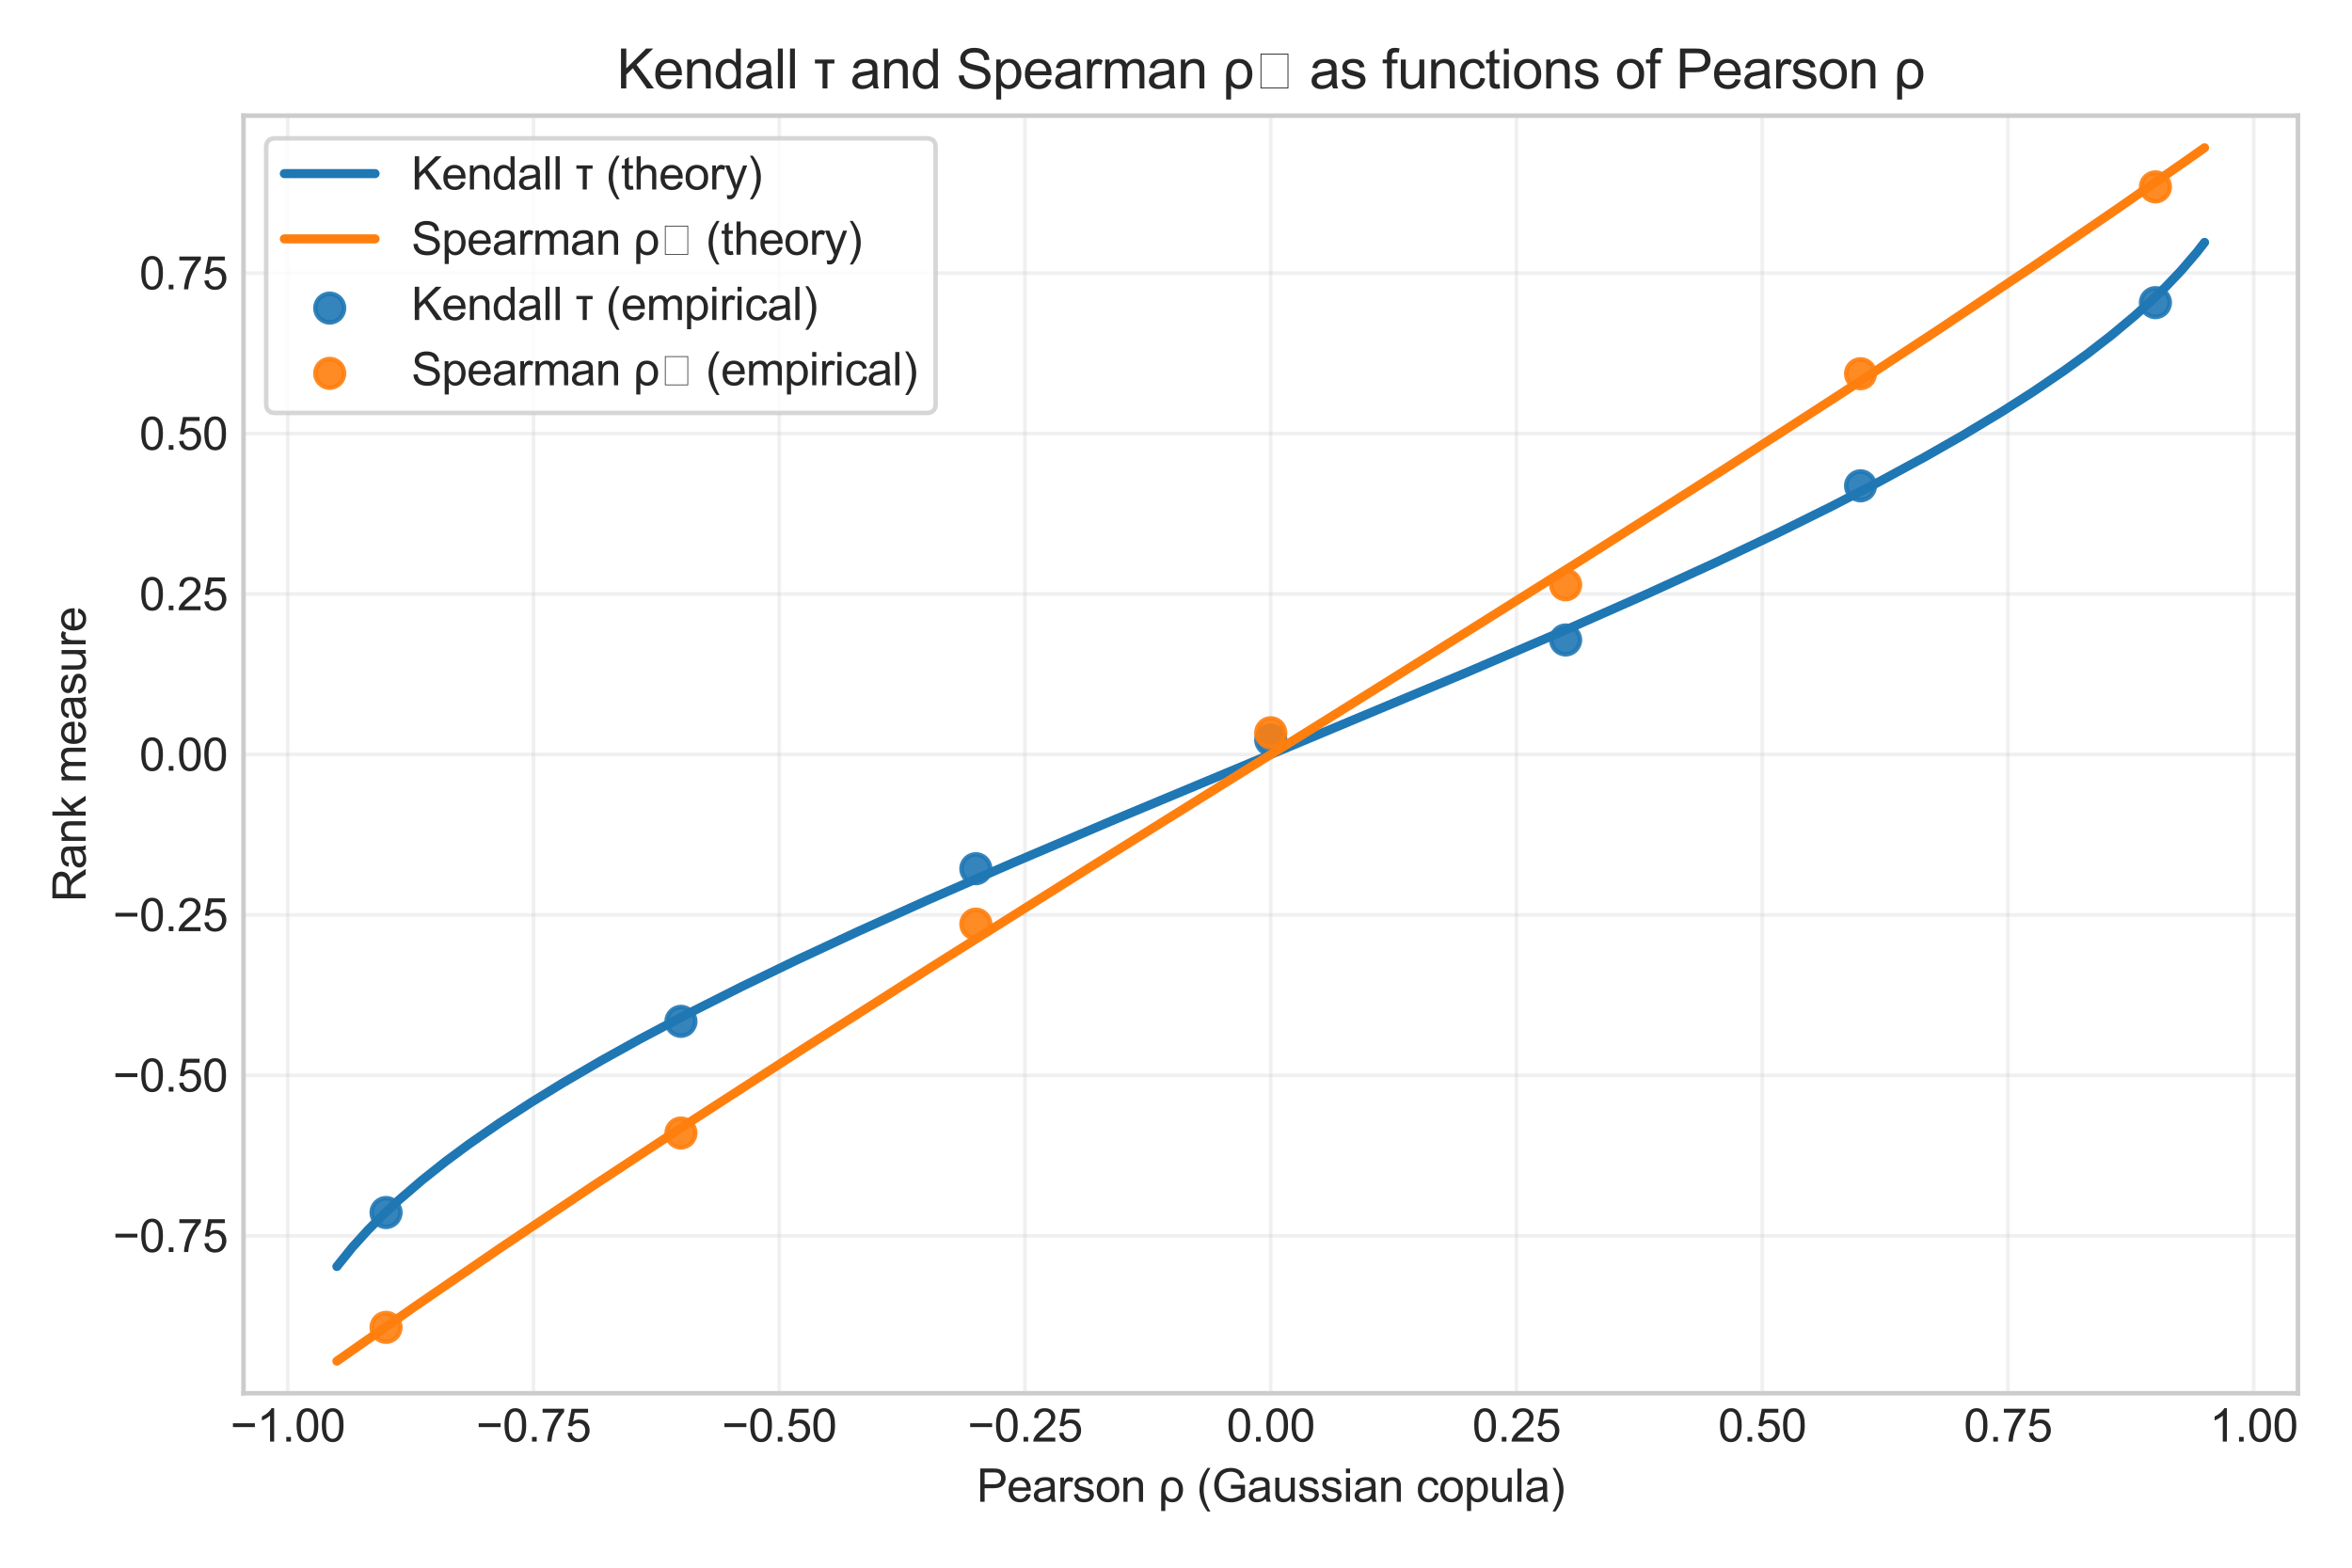 <?xml version="1.0" encoding="utf-8" standalone="no"?>
<!DOCTYPE svg PUBLIC "-//W3C//DTD SVG 1.1//EN"
  "http://www.w3.org/Graphics/SVG/1.1/DTD/svg11.dtd">
<svg xmlns:xlink="http://www.w3.org/1999/xlink" width="518.4pt" height="345.6pt" viewBox="0 0 518.4 345.6" xmlns="http://www.w3.org/2000/svg" version="1.1">
 <defs>
  <style type="text/css">*{stroke-linejoin: round; stroke-linecap: butt}</style>
 </defs>
 <g id="figure_1">
  <g id="patch_1">
   <path d="M 0 345.6 
L 518.4 345.6 
L 518.4 0 
L 0 0 
z
" style="fill: #ffffff"/>
  </g>
  <g id="axes_1">
   <g id="patch_2">
    <path d="M 53.67 307.14 
L 506.485 307.14 
L 506.485 25.496 
L 53.67 25.496 
z
" style="fill: #ffffff"/>
   </g>
   <g id="matplotlib.axis_1">
    <g id="xtick_1">
     <g id="line2d_1">
      <path d="M 63.42 307.14 
L 63.42 25.496 
" clip-path="url(#pc2876af541)" style="fill: none; stroke: #cccccc; stroke-opacity: 0.3; stroke-width: 0.8; stroke-linecap: round"/>
     </g>
     <g id="line2d_2"/>
     <g id="text_1">
      <!-- −1.00 -->
      <g style="fill: #262626" transform="translate(50.769 317.798) scale(0.1 -0.1)">
       <defs>
        <path id="ArialMT-2212" d="M 3381 1997 
L 356 1997 
L 356 2522 
L 3381 2522 
L 3381 1997 
z
" transform="scale(0.016)"/>
        <path id="ArialMT-31" d="M 2384 0 
L 1822 0 
L 1822 3584 
Q 1619 3391 1289 3197 
Q 959 3003 697 2906 
L 697 3450 
Q 1169 3672 1522 3987 
Q 1875 4303 2022 4600 
L 2384 4600 
L 2384 0 
z
" transform="scale(0.016)"/>
        <path id="ArialMT-2e" d="M 581 0 
L 581 641 
L 1222 641 
L 1222 0 
L 581 0 
z
" transform="scale(0.016)"/>
        <path id="ArialMT-30" d="M 266 2259 
Q 266 3072 433 3567 
Q 600 4063 929 4331 
Q 1259 4600 1759 4600 
Q 2128 4600 2406 4451 
Q 2684 4303 2865 4023 
Q 3047 3744 3150 3342 
Q 3253 2941 3253 2259 
Q 3253 1453 3087 958 
Q 2922 463 2592 192 
Q 2263 -78 1759 -78 
Q 1097 -78 719 397 
Q 266 969 266 2259 
z
M 844 2259 
Q 844 1131 1108 757 
Q 1372 384 1759 384 
Q 2147 384 2411 759 
Q 2675 1134 2675 2259 
Q 2675 3391 2411 3762 
Q 2147 4134 1753 4134 
Q 1366 4134 1134 3806 
Q 844 3388 844 2259 
z
" transform="scale(0.016)"/>
       </defs>
       <use xlink:href="#ArialMT-2212"/>
       <use xlink:href="#ArialMT-31" transform="translate(58.398 0)"/>
       <use xlink:href="#ArialMT-2e" transform="translate(114.014 0)"/>
       <use xlink:href="#ArialMT-30" transform="translate(141.797 0)"/>
       <use xlink:href="#ArialMT-30" transform="translate(197.412 0)"/>
      </g>
     </g>
    </g>
    <g id="xtick_2">
     <g id="line2d_3">
      <path d="M 117.584 307.14 
L 117.584 25.496 
" clip-path="url(#pc2876af541)" style="fill: none; stroke: #cccccc; stroke-opacity: 0.3; stroke-width: 0.8; stroke-linecap: round"/>
     </g>
     <g id="line2d_4"/>
     <g id="text_2">
      <!-- −0.75 -->
      <g style="fill: #262626" transform="translate(104.933 317.798) scale(0.1 -0.1)">
       <defs>
        <path id="ArialMT-37" d="M 303 3981 
L 303 4522 
L 3269 4522 
L 3269 4084 
Q 2831 3619 2401 2847 
Q 1972 2075 1738 1259 
Q 1569 684 1522 0 
L 944 0 
Q 953 541 1156 1306 
Q 1359 2072 1739 2783 
Q 2119 3494 2547 3981 
L 303 3981 
z
" transform="scale(0.016)"/>
        <path id="ArialMT-35" d="M 266 1200 
L 856 1250 
Q 922 819 1161 601 
Q 1400 384 1738 384 
Q 2144 384 2425 690 
Q 2706 997 2706 1503 
Q 2706 1984 2436 2262 
Q 2166 2541 1728 2541 
Q 1456 2541 1237 2417 
Q 1019 2294 894 2097 
L 366 2166 
L 809 4519 
L 3088 4519 
L 3088 3981 
L 1259 3981 
L 1013 2750 
Q 1425 3038 1878 3038 
Q 2478 3038 2890 2622 
Q 3303 2206 3303 1553 
Q 3303 931 2941 478 
Q 2500 -78 1738 -78 
Q 1113 -78 717 272 
Q 322 622 266 1200 
z
" transform="scale(0.016)"/>
       </defs>
       <use xlink:href="#ArialMT-2212"/>
       <use xlink:href="#ArialMT-30" transform="translate(58.398 0)"/>
       <use xlink:href="#ArialMT-2e" transform="translate(114.014 0)"/>
       <use xlink:href="#ArialMT-37" transform="translate(141.797 0)"/>
       <use xlink:href="#ArialMT-35" transform="translate(197.412 0)"/>
      </g>
     </g>
    </g>
    <g id="xtick_3">
     <g id="line2d_5">
      <path d="M 171.749 307.14 
L 171.749 25.496 
" clip-path="url(#pc2876af541)" style="fill: none; stroke: #cccccc; stroke-opacity: 0.3; stroke-width: 0.8; stroke-linecap: round"/>
     </g>
     <g id="line2d_6"/>
     <g id="text_3">
      <!-- −0.50 -->
      <g style="fill: #262626" transform="translate(159.098 317.798) scale(0.1 -0.1)">
       <use xlink:href="#ArialMT-2212"/>
       <use xlink:href="#ArialMT-30" transform="translate(58.398 0)"/>
       <use xlink:href="#ArialMT-2e" transform="translate(114.014 0)"/>
       <use xlink:href="#ArialMT-35" transform="translate(141.797 0)"/>
       <use xlink:href="#ArialMT-30" transform="translate(197.412 0)"/>
      </g>
     </g>
    </g>
    <g id="xtick_4">
     <g id="line2d_7">
      <path d="M 225.913 307.14 
L 225.913 25.496 
" clip-path="url(#pc2876af541)" style="fill: none; stroke: #cccccc; stroke-opacity: 0.3; stroke-width: 0.8; stroke-linecap: round"/>
     </g>
     <g id="line2d_8"/>
     <g id="text_4">
      <!-- −0.25 -->
      <g style="fill: #262626" transform="translate(213.262 317.798) scale(0.1 -0.1)">
       <defs>
        <path id="ArialMT-32" d="M 3222 541 
L 3222 0 
L 194 0 
Q 188 203 259 391 
Q 375 700 629 1000 
Q 884 1300 1366 1694 
Q 2113 2306 2375 2664 
Q 2638 3022 2638 3341 
Q 2638 3675 2398 3904 
Q 2159 4134 1775 4134 
Q 1369 4134 1125 3890 
Q 881 3647 878 3216 
L 300 3275 
Q 359 3922 746 4261 
Q 1134 4600 1788 4600 
Q 2447 4600 2831 4234 
Q 3216 3869 3216 3328 
Q 3216 3053 3103 2787 
Q 2991 2522 2730 2228 
Q 2469 1934 1863 1422 
Q 1356 997 1212 845 
Q 1069 694 975 541 
L 3222 541 
z
" transform="scale(0.016)"/>
       </defs>
       <use xlink:href="#ArialMT-2212"/>
       <use xlink:href="#ArialMT-30" transform="translate(58.398 0)"/>
       <use xlink:href="#ArialMT-2e" transform="translate(114.014 0)"/>
       <use xlink:href="#ArialMT-32" transform="translate(141.797 0)"/>
       <use xlink:href="#ArialMT-35" transform="translate(197.412 0)"/>
      </g>
     </g>
    </g>
    <g id="xtick_5">
     <g id="line2d_9">
      <path d="M 280.078 307.14 
L 280.078 25.496 
" clip-path="url(#pc2876af541)" style="fill: none; stroke: #cccccc; stroke-opacity: 0.3; stroke-width: 0.8; stroke-linecap: round"/>
     </g>
     <g id="line2d_10"/>
     <g id="text_5">
      <!-- 0.00 -->
      <g style="fill: #262626" transform="translate(270.347 317.798) scale(0.1 -0.1)">
       <use xlink:href="#ArialMT-30"/>
       <use xlink:href="#ArialMT-2e" transform="translate(55.615 0)"/>
       <use xlink:href="#ArialMT-30" transform="translate(83.398 0)"/>
       <use xlink:href="#ArialMT-30" transform="translate(139.014 0)"/>
      </g>
     </g>
    </g>
    <g id="xtick_6">
     <g id="line2d_11">
      <path d="M 334.242 307.14 
L 334.242 25.496 
" clip-path="url(#pc2876af541)" style="fill: none; stroke: #cccccc; stroke-opacity: 0.3; stroke-width: 0.8; stroke-linecap: round"/>
     </g>
     <g id="line2d_12"/>
     <g id="text_6">
      <!-- 0.25 -->
      <g style="fill: #262626" transform="translate(324.512 317.798) scale(0.1 -0.1)">
       <use xlink:href="#ArialMT-30"/>
       <use xlink:href="#ArialMT-2e" transform="translate(55.615 0)"/>
       <use xlink:href="#ArialMT-32" transform="translate(83.398 0)"/>
       <use xlink:href="#ArialMT-35" transform="translate(139.014 0)"/>
      </g>
     </g>
    </g>
    <g id="xtick_7">
     <g id="line2d_13">
      <path d="M 388.407 307.14 
L 388.407 25.496 
" clip-path="url(#pc2876af541)" style="fill: none; stroke: #cccccc; stroke-opacity: 0.3; stroke-width: 0.8; stroke-linecap: round"/>
     </g>
     <g id="line2d_14"/>
     <g id="text_7">
      <!-- 0.50 -->
      <g style="fill: #262626" transform="translate(378.676 317.798) scale(0.1 -0.1)">
       <use xlink:href="#ArialMT-30"/>
       <use xlink:href="#ArialMT-2e" transform="translate(55.615 0)"/>
       <use xlink:href="#ArialMT-35" transform="translate(83.398 0)"/>
       <use xlink:href="#ArialMT-30" transform="translate(139.014 0)"/>
      </g>
     </g>
    </g>
    <g id="xtick_8">
     <g id="line2d_15">
      <path d="M 442.571 307.14 
L 442.571 25.496 
" clip-path="url(#pc2876af541)" style="fill: none; stroke: #cccccc; stroke-opacity: 0.3; stroke-width: 0.8; stroke-linecap: round"/>
     </g>
     <g id="line2d_16"/>
     <g id="text_8">
      <!-- 0.75 -->
      <g style="fill: #262626" transform="translate(432.841 317.798) scale(0.1 -0.1)">
       <use xlink:href="#ArialMT-30"/>
       <use xlink:href="#ArialMT-2e" transform="translate(55.615 0)"/>
       <use xlink:href="#ArialMT-37" transform="translate(83.398 0)"/>
       <use xlink:href="#ArialMT-35" transform="translate(139.014 0)"/>
      </g>
     </g>
    </g>
    <g id="xtick_9">
     <g id="line2d_17">
      <path d="M 496.736 307.14 
L 496.736 25.496 
" clip-path="url(#pc2876af541)" style="fill: none; stroke: #cccccc; stroke-opacity: 0.3; stroke-width: 0.8; stroke-linecap: round"/>
     </g>
     <g id="line2d_18"/>
     <g id="text_9">
      <!-- 1.00 -->
      <g style="fill: #262626" transform="translate(487.005 317.798) scale(0.1 -0.1)">
       <use xlink:href="#ArialMT-31"/>
       <use xlink:href="#ArialMT-2e" transform="translate(55.615 0)"/>
       <use xlink:href="#ArialMT-30" transform="translate(83.398 0)"/>
       <use xlink:href="#ArialMT-30" transform="translate(139.014 0)"/>
      </g>
     </g>
    </g>
    <g id="text_10">
     <!-- Pearson ρ (Gaussian copula) -->
     <g style="fill: #262626" transform="translate(215.26 331.065) scale(0.1 -0.1)">
      <defs>
       <path id="ArialMT-50" d="M 494 0 
L 494 4581 
L 2222 4581 
Q 2678 4581 2919 4538 
Q 3256 4481 3484 4323 
Q 3713 4166 3852 3881 
Q 3991 3597 3991 3256 
Q 3991 2672 3619 2267 
Q 3247 1863 2275 1863 
L 1100 1863 
L 1100 0 
L 494 0 
z
M 1100 2403 
L 2284 2403 
Q 2872 2403 3119 2622 
Q 3366 2841 3366 3238 
Q 3366 3525 3220 3729 
Q 3075 3934 2838 4000 
Q 2684 4041 2272 4041 
L 1100 4041 
L 1100 2403 
z
" transform="scale(0.016)"/>
       <path id="ArialMT-65" d="M 2694 1069 
L 3275 997 
Q 3138 488 2766 206 
Q 2394 -75 1816 -75 
Q 1088 -75 661 373 
Q 234 822 234 1631 
Q 234 2469 665 2931 
Q 1097 3394 1784 3394 
Q 2450 3394 2872 2941 
Q 3294 2488 3294 1666 
Q 3294 1616 3291 1516 
L 816 1516 
Q 847 969 1125 678 
Q 1403 388 1819 388 
Q 2128 388 2347 550 
Q 2566 713 2694 1069 
z
M 847 1978 
L 2700 1978 
Q 2663 2397 2488 2606 
Q 2219 2931 1791 2931 
Q 1403 2931 1139 2672 
Q 875 2413 847 1978 
z
" transform="scale(0.016)"/>
       <path id="ArialMT-61" d="M 2588 409 
Q 2275 144 1986 34 
Q 1697 -75 1366 -75 
Q 819 -75 525 192 
Q 231 459 231 875 
Q 231 1119 342 1320 
Q 453 1522 633 1644 
Q 813 1766 1038 1828 
Q 1203 1872 1538 1913 
Q 2219 1994 2541 2106 
Q 2544 2222 2544 2253 
Q 2544 2597 2384 2738 
Q 2169 2928 1744 2928 
Q 1347 2928 1158 2789 
Q 969 2650 878 2297 
L 328 2372 
Q 403 2725 575 2942 
Q 747 3159 1072 3276 
Q 1397 3394 1825 3394 
Q 2250 3394 2515 3294 
Q 2781 3194 2906 3042 
Q 3031 2891 3081 2659 
Q 3109 2516 3109 2141 
L 3109 1391 
Q 3109 606 3145 398 
Q 3181 191 3288 0 
L 2700 0 
Q 2613 175 2588 409 
z
M 2541 1666 
Q 2234 1541 1622 1453 
Q 1275 1403 1131 1340 
Q 988 1278 909 1158 
Q 831 1038 831 891 
Q 831 666 1001 516 
Q 1172 366 1500 366 
Q 1825 366 2078 508 
Q 2331 650 2450 897 
Q 2541 1088 2541 1459 
L 2541 1666 
z
" transform="scale(0.016)"/>
       <path id="ArialMT-72" d="M 416 0 
L 416 3319 
L 922 3319 
L 922 2816 
Q 1116 3169 1280 3281 
Q 1444 3394 1641 3394 
Q 1925 3394 2219 3213 
L 2025 2691 
Q 1819 2813 1613 2813 
Q 1428 2813 1281 2702 
Q 1134 2591 1072 2394 
Q 978 2094 978 1738 
L 978 0 
L 416 0 
z
" transform="scale(0.016)"/>
       <path id="ArialMT-73" d="M 197 991 
L 753 1078 
Q 800 744 1014 566 
Q 1228 388 1613 388 
Q 2000 388 2187 545 
Q 2375 703 2375 916 
Q 2375 1106 2209 1216 
Q 2094 1291 1634 1406 
Q 1016 1563 777 1677 
Q 538 1791 414 1992 
Q 291 2194 291 2438 
Q 291 2659 392 2848 
Q 494 3038 669 3163 
Q 800 3259 1026 3326 
Q 1253 3394 1513 3394 
Q 1903 3394 2198 3281 
Q 2494 3169 2634 2976 
Q 2775 2784 2828 2463 
L 2278 2388 
Q 2241 2644 2061 2787 
Q 1881 2931 1553 2931 
Q 1166 2931 1000 2803 
Q 834 2675 834 2503 
Q 834 2394 903 2306 
Q 972 2216 1119 2156 
Q 1203 2125 1616 2013 
Q 2213 1853 2448 1751 
Q 2684 1650 2818 1456 
Q 2953 1263 2953 975 
Q 2953 694 2789 445 
Q 2625 197 2315 61 
Q 2006 -75 1616 -75 
Q 969 -75 630 194 
Q 291 463 197 991 
z
" transform="scale(0.016)"/>
       <path id="ArialMT-6f" d="M 213 1659 
Q 213 2581 725 3025 
Q 1153 3394 1769 3394 
Q 2453 3394 2887 2945 
Q 3322 2497 3322 1706 
Q 3322 1066 3130 698 
Q 2938 331 2570 128 
Q 2203 -75 1769 -75 
Q 1072 -75 642 372 
Q 213 819 213 1659 
z
M 791 1659 
Q 791 1022 1069 705 
Q 1347 388 1769 388 
Q 2188 388 2466 706 
Q 2744 1025 2744 1678 
Q 2744 2294 2464 2611 
Q 2184 2928 1769 2928 
Q 1347 2928 1069 2612 
Q 791 2297 791 1659 
z
" transform="scale(0.016)"/>
       <path id="ArialMT-6e" d="M 422 0 
L 422 3319 
L 928 3319 
L 928 2847 
Q 1294 3394 1984 3394 
Q 2284 3394 2536 3286 
Q 2788 3178 2913 3003 
Q 3038 2828 3088 2588 
Q 3119 2431 3119 2041 
L 3119 0 
L 2556 0 
L 2556 2019 
Q 2556 2363 2490 2533 
Q 2425 2703 2258 2804 
Q 2091 2906 1866 2906 
Q 1506 2906 1245 2678 
Q 984 2450 984 1813 
L 984 0 
L 422 0 
z
" transform="scale(0.016)"/>
       <path id="ArialMT-20" transform="scale(0.016)"/>
       <path id="ArialMT-3c1" d="M 409 -1272 
L 409 1544 
Q 409 2488 781 2941 
Q 1153 3394 1863 3394 
Q 2569 3394 2992 2912 
Q 3416 2431 3416 1663 
Q 3416 891 3011 408 
Q 2606 -75 1947 -75 
Q 1331 -75 972 316 
L 972 -1272 
L 409 -1272 
z
M 1881 2928 
Q 1472 2928 1225 2614 
Q 978 2300 978 1616 
Q 978 1000 1222 694 
Q 1466 388 1884 388 
Q 2306 388 2572 705 
Q 2838 1022 2838 1631 
Q 2838 2325 2553 2626 
Q 2269 2928 1881 2928 
z
" transform="scale(0.016)"/>
       <path id="ArialMT-28" d="M 1497 -1347 
Q 1031 -759 709 28 
Q 388 816 388 1659 
Q 388 2403 628 3084 
Q 909 3875 1497 4659 
L 1900 4659 
Q 1522 4009 1400 3731 
Q 1209 3300 1100 2831 
Q 966 2247 966 1656 
Q 966 153 1900 -1347 
L 1497 -1347 
z
" transform="scale(0.016)"/>
       <path id="ArialMT-47" d="M 2638 1797 
L 2638 2334 
L 4578 2338 
L 4578 638 
Q 4131 281 3656 101 
Q 3181 -78 2681 -78 
Q 2006 -78 1454 211 
Q 903 500 622 1047 
Q 341 1594 341 2269 
Q 341 2938 620 3517 
Q 900 4097 1425 4378 
Q 1950 4659 2634 4659 
Q 3131 4659 3532 4498 
Q 3934 4338 4162 4050 
Q 4391 3763 4509 3300 
L 3963 3150 
Q 3859 3500 3706 3700 
Q 3553 3900 3268 4020 
Q 2984 4141 2638 4141 
Q 2222 4141 1919 4014 
Q 1616 3888 1430 3681 
Q 1244 3475 1141 3228 
Q 966 2803 966 2306 
Q 966 1694 1177 1281 
Q 1388 869 1791 669 
Q 2194 469 2647 469 
Q 3041 469 3416 620 
Q 3791 772 3984 944 
L 3984 1797 
L 2638 1797 
z
" transform="scale(0.016)"/>
       <path id="ArialMT-75" d="M 2597 0 
L 2597 488 
Q 2209 -75 1544 -75 
Q 1250 -75 995 37 
Q 741 150 617 320 
Q 494 491 444 738 
Q 409 903 409 1263 
L 409 3319 
L 972 3319 
L 972 1478 
Q 972 1038 1006 884 
Q 1059 663 1231 536 
Q 1403 409 1656 409 
Q 1909 409 2131 539 
Q 2353 669 2445 892 
Q 2538 1116 2538 1541 
L 2538 3319 
L 3100 3319 
L 3100 0 
L 2597 0 
z
" transform="scale(0.016)"/>
       <path id="ArialMT-69" d="M 425 3934 
L 425 4581 
L 988 4581 
L 988 3934 
L 425 3934 
z
M 425 0 
L 425 3319 
L 988 3319 
L 988 0 
L 425 0 
z
" transform="scale(0.016)"/>
       <path id="ArialMT-63" d="M 2588 1216 
L 3141 1144 
Q 3050 572 2676 248 
Q 2303 -75 1759 -75 
Q 1078 -75 664 370 
Q 250 816 250 1647 
Q 250 2184 428 2587 
Q 606 2991 970 3192 
Q 1334 3394 1763 3394 
Q 2303 3394 2647 3120 
Q 2991 2847 3088 2344 
L 2541 2259 
Q 2463 2594 2264 2762 
Q 2066 2931 1784 2931 
Q 1359 2931 1093 2626 
Q 828 2322 828 1663 
Q 828 994 1084 691 
Q 1341 388 1753 388 
Q 2084 388 2306 591 
Q 2528 794 2588 1216 
z
" transform="scale(0.016)"/>
       <path id="ArialMT-70" d="M 422 -1272 
L 422 3319 
L 934 3319 
L 934 2888 
Q 1116 3141 1344 3267 
Q 1572 3394 1897 3394 
Q 2322 3394 2647 3175 
Q 2972 2956 3137 2557 
Q 3303 2159 3303 1684 
Q 3303 1175 3120 767 
Q 2938 359 2589 142 
Q 2241 -75 1856 -75 
Q 1575 -75 1351 44 
Q 1128 163 984 344 
L 984 -1272 
L 422 -1272 
z
M 931 1641 
Q 931 1000 1190 694 
Q 1450 388 1819 388 
Q 2194 388 2461 705 
Q 2728 1022 2728 1688 
Q 2728 2322 2467 2637 
Q 2206 2953 1844 2953 
Q 1484 2953 1207 2617 
Q 931 2281 931 1641 
z
" transform="scale(0.016)"/>
       <path id="ArialMT-6c" d="M 409 0 
L 409 4581 
L 972 4581 
L 972 0 
L 409 0 
z
" transform="scale(0.016)"/>
       <path id="ArialMT-29" d="M 791 -1347 
L 388 -1347 
Q 1322 153 1322 1656 
Q 1322 2244 1188 2822 
Q 1081 3291 891 3722 
Q 769 4003 388 4659 
L 791 4659 
Q 1378 3875 1659 3084 
Q 1900 2403 1900 1659 
Q 1900 816 1576 28 
Q 1253 -759 791 -1347 
z
" transform="scale(0.016)"/>
      </defs>
      <use xlink:href="#ArialMT-50"/>
      <use xlink:href="#ArialMT-65" transform="translate(66.699 0)"/>
      <use xlink:href="#ArialMT-61" transform="translate(122.314 0)"/>
      <use xlink:href="#ArialMT-72" transform="translate(177.93 0)"/>
      <use xlink:href="#ArialMT-73" transform="translate(211.23 0)"/>
      <use xlink:href="#ArialMT-6f" transform="translate(261.23 0)"/>
      <use xlink:href="#ArialMT-6e" transform="translate(316.846 0)"/>
      <use xlink:href="#ArialMT-20" transform="translate(372.461 0)"/>
      <use xlink:href="#ArialMT-3c1" transform="translate(400.244 0)"/>
      <use xlink:href="#ArialMT-20" transform="translate(457.129 0)"/>
      <use xlink:href="#ArialMT-28" transform="translate(484.912 0)"/>
      <use xlink:href="#ArialMT-47" transform="translate(518.213 0)"/>
      <use xlink:href="#ArialMT-61" transform="translate(595.996 0)"/>
      <use xlink:href="#ArialMT-75" transform="translate(651.611 0)"/>
      <use xlink:href="#ArialMT-73" transform="translate(707.227 0)"/>
      <use xlink:href="#ArialMT-73" transform="translate(757.227 0)"/>
      <use xlink:href="#ArialMT-69" transform="translate(807.227 0)"/>
      <use xlink:href="#ArialMT-61" transform="translate(829.443 0)"/>
      <use xlink:href="#ArialMT-6e" transform="translate(885.059 0)"/>
      <use xlink:href="#ArialMT-20" transform="translate(940.674 0)"/>
      <use xlink:href="#ArialMT-63" transform="translate(968.457 0)"/>
      <use xlink:href="#ArialMT-6f" transform="translate(1018.457 0)"/>
      <use xlink:href="#ArialMT-70" transform="translate(1074.072 0)"/>
      <use xlink:href="#ArialMT-75" transform="translate(1129.688 0)"/>
      <use xlink:href="#ArialMT-6c" transform="translate(1185.303 0)"/>
      <use xlink:href="#ArialMT-61" transform="translate(1207.52 0)"/>
      <use xlink:href="#ArialMT-29" transform="translate(1263.135 0)"/>
     </g>
    </g>
   </g>
   <g id="matplotlib.axis_2">
    <g id="ytick_1">
     <g id="line2d_19">
      <path d="M 53.67 272.432 
L 506.485 272.432 
" clip-path="url(#pc2876af541)" style="fill: none; stroke: #cccccc; stroke-opacity: 0.3; stroke-width: 0.8; stroke-linecap: round"/>
     </g>
     <g id="line2d_20"/>
     <g id="text_11">
      <!-- −0.75 -->
      <g style="fill: #262626" transform="translate(24.868 276.011) scale(0.1 -0.1)">
       <use xlink:href="#ArialMT-2212"/>
       <use xlink:href="#ArialMT-30" transform="translate(58.398 0)"/>
       <use xlink:href="#ArialMT-2e" transform="translate(114.014 0)"/>
       <use xlink:href="#ArialMT-37" transform="translate(141.797 0)"/>
       <use xlink:href="#ArialMT-35" transform="translate(197.412 0)"/>
      </g>
     </g>
    </g>
    <g id="ytick_2">
     <g id="line2d_21">
      <path d="M 53.67 237.061 
L 506.485 237.061 
" clip-path="url(#pc2876af541)" style="fill: none; stroke: #cccccc; stroke-opacity: 0.3; stroke-width: 0.8; stroke-linecap: round"/>
     </g>
     <g id="line2d_22"/>
     <g id="text_12">
      <!-- −0.50 -->
      <g style="fill: #262626" transform="translate(24.868 240.64) scale(0.1 -0.1)">
       <use xlink:href="#ArialMT-2212"/>
       <use xlink:href="#ArialMT-30" transform="translate(58.398 0)"/>
       <use xlink:href="#ArialMT-2e" transform="translate(114.014 0)"/>
       <use xlink:href="#ArialMT-35" transform="translate(141.797 0)"/>
       <use xlink:href="#ArialMT-30" transform="translate(197.412 0)"/>
      </g>
     </g>
    </g>
    <g id="ytick_3">
     <g id="line2d_23">
      <path d="M 53.67 201.689 
L 506.485 201.689 
" clip-path="url(#pc2876af541)" style="fill: none; stroke: #cccccc; stroke-opacity: 0.3; stroke-width: 0.8; stroke-linecap: round"/>
     </g>
     <g id="line2d_24"/>
     <g id="text_13">
      <!-- −0.25 -->
      <g style="fill: #262626" transform="translate(24.868 205.268) scale(0.1 -0.1)">
       <use xlink:href="#ArialMT-2212"/>
       <use xlink:href="#ArialMT-30" transform="translate(58.398 0)"/>
       <use xlink:href="#ArialMT-2e" transform="translate(114.014 0)"/>
       <use xlink:href="#ArialMT-32" transform="translate(141.797 0)"/>
       <use xlink:href="#ArialMT-35" transform="translate(197.412 0)"/>
      </g>
     </g>
    </g>
    <g id="ytick_4">
     <g id="line2d_25">
      <path d="M 53.67 166.318 
L 506.485 166.318 
" clip-path="url(#pc2876af541)" style="fill: none; stroke: #cccccc; stroke-opacity: 0.3; stroke-width: 0.8; stroke-linecap: round"/>
     </g>
     <g id="line2d_26"/>
     <g id="text_14">
      <!-- 0.00 -->
      <g style="fill: #262626" transform="translate(30.709 169.897) scale(0.1 -0.1)">
       <use xlink:href="#ArialMT-30"/>
       <use xlink:href="#ArialMT-2e" transform="translate(55.615 0)"/>
       <use xlink:href="#ArialMT-30" transform="translate(83.398 0)"/>
       <use xlink:href="#ArialMT-30" transform="translate(139.014 0)"/>
      </g>
     </g>
    </g>
    <g id="ytick_5">
     <g id="line2d_27">
      <path d="M 53.67 130.947 
L 506.485 130.947 
" clip-path="url(#pc2876af541)" style="fill: none; stroke: #cccccc; stroke-opacity: 0.3; stroke-width: 0.8; stroke-linecap: round"/>
     </g>
     <g id="line2d_28"/>
     <g id="text_15">
      <!-- 0.25 -->
      <g style="fill: #262626" transform="translate(30.709 134.526) scale(0.1 -0.1)">
       <use xlink:href="#ArialMT-30"/>
       <use xlink:href="#ArialMT-2e" transform="translate(55.615 0)"/>
       <use xlink:href="#ArialMT-32" transform="translate(83.398 0)"/>
       <use xlink:href="#ArialMT-35" transform="translate(139.014 0)"/>
      </g>
     </g>
    </g>
    <g id="ytick_6">
     <g id="line2d_29">
      <path d="M 53.67 95.576 
L 506.485 95.576 
" clip-path="url(#pc2876af541)" style="fill: none; stroke: #cccccc; stroke-opacity: 0.3; stroke-width: 0.8; stroke-linecap: round"/>
     </g>
     <g id="line2d_30"/>
     <g id="text_16">
      <!-- 0.50 -->
      <g style="fill: #262626" transform="translate(30.709 99.154) scale(0.1 -0.1)">
       <use xlink:href="#ArialMT-30"/>
       <use xlink:href="#ArialMT-2e" transform="translate(55.615 0)"/>
       <use xlink:href="#ArialMT-35" transform="translate(83.398 0)"/>
       <use xlink:href="#ArialMT-30" transform="translate(139.014 0)"/>
      </g>
     </g>
    </g>
    <g id="ytick_7">
     <g id="line2d_31">
      <path d="M 53.67 60.204 
L 506.485 60.204 
" clip-path="url(#pc2876af541)" style="fill: none; stroke: #cccccc; stroke-opacity: 0.3; stroke-width: 0.8; stroke-linecap: round"/>
     </g>
     <g id="line2d_32"/>
     <g id="text_17">
      <!-- 0.75 -->
      <g style="fill: #262626" transform="translate(30.709 63.783) scale(0.1 -0.1)">
       <use xlink:href="#ArialMT-30"/>
       <use xlink:href="#ArialMT-2e" transform="translate(55.615 0)"/>
       <use xlink:href="#ArialMT-37" transform="translate(83.398 0)"/>
       <use xlink:href="#ArialMT-35" transform="translate(139.014 0)"/>
      </g>
     </g>
    </g>
    <g id="text_18">
     <!-- Rank measure -->
     <g style="fill: #262626" transform="translate(18.881 198.831) rotate(-90) scale(0.1 -0.1)">
      <defs>
       <path id="ArialMT-52" d="M 503 0 
L 503 4581 
L 2534 4581 
Q 3147 4581 3465 4457 
Q 3784 4334 3975 4021 
Q 4166 3709 4166 3331 
Q 4166 2844 3850 2509 
Q 3534 2175 2875 2084 
Q 3116 1969 3241 1856 
Q 3506 1613 3744 1247 
L 4541 0 
L 3778 0 
L 3172 953 
Q 2906 1366 2734 1584 
Q 2563 1803 2427 1890 
Q 2291 1978 2150 2013 
Q 2047 2034 1813 2034 
L 1109 2034 
L 1109 0 
L 503 0 
z
M 1109 2559 
L 2413 2559 
Q 2828 2559 3062 2645 
Q 3297 2731 3419 2920 
Q 3541 3109 3541 3331 
Q 3541 3656 3305 3865 
Q 3069 4075 2559 4075 
L 1109 4075 
L 1109 2559 
z
" transform="scale(0.016)"/>
       <path id="ArialMT-6b" d="M 425 0 
L 425 4581 
L 988 4581 
L 988 1969 
L 2319 3319 
L 3047 3319 
L 1778 2088 
L 3175 0 
L 2481 0 
L 1384 1697 
L 988 1316 
L 988 0 
L 425 0 
z
" transform="scale(0.016)"/>
       <path id="ArialMT-6d" d="M 422 0 
L 422 3319 
L 925 3319 
L 925 2853 
Q 1081 3097 1340 3245 
Q 1600 3394 1931 3394 
Q 2300 3394 2536 3241 
Q 2772 3088 2869 2813 
Q 3263 3394 3894 3394 
Q 4388 3394 4653 3120 
Q 4919 2847 4919 2278 
L 4919 0 
L 4359 0 
L 4359 2091 
Q 4359 2428 4304 2576 
Q 4250 2725 4106 2815 
Q 3963 2906 3769 2906 
Q 3419 2906 3187 2673 
Q 2956 2441 2956 1928 
L 2956 0 
L 2394 0 
L 2394 2156 
Q 2394 2531 2256 2718 
Q 2119 2906 1806 2906 
Q 1569 2906 1367 2781 
Q 1166 2656 1075 2415 
Q 984 2175 984 1722 
L 984 0 
L 422 0 
z
" transform="scale(0.016)"/>
      </defs>
      <use xlink:href="#ArialMT-52"/>
      <use xlink:href="#ArialMT-61" transform="translate(72.217 0)"/>
      <use xlink:href="#ArialMT-6e" transform="translate(127.832 0)"/>
      <use xlink:href="#ArialMT-6b" transform="translate(183.447 0)"/>
      <use xlink:href="#ArialMT-20" transform="translate(233.447 0)"/>
      <use xlink:href="#ArialMT-6d" transform="translate(261.23 0)"/>
      <use xlink:href="#ArialMT-65" transform="translate(344.531 0)"/>
      <use xlink:href="#ArialMT-61" transform="translate(400.146 0)"/>
      <use xlink:href="#ArialMT-73" transform="translate(455.762 0)"/>
      <use xlink:href="#ArialMT-75" transform="translate(505.762 0)"/>
      <use xlink:href="#ArialMT-72" transform="translate(561.377 0)"/>
      <use xlink:href="#ArialMT-65" transform="translate(594.678 0)"/>
     </g>
    </g>
   </g>
   <g id="PathCollection_1">
    <defs>
     <path id="mc10f25082c" d="M 0 3.162 
C 0.839 3.162 1.643 2.829 2.236 2.236 
C 2.829 1.643 3.162 0.839 3.162 0 
C 3.162 -0.839 2.829 -1.643 2.236 -2.236 
C 1.643 -2.829 0.839 -3.162 0 -3.162 
C -0.839 -3.162 -1.643 -2.829 -2.236 -2.236 
C -2.829 -1.643 -3.162 -0.839 -3.162 0 
C -3.162 0.839 -2.829 1.643 -2.236 2.236 
C -1.643 2.829 -0.839 3.162 0 3.162 
z
" style="stroke: #1f77b4; stroke-opacity: 0.9"/>
    </defs>
    <g clip-path="url(#pc2876af541)">
     <use xlink:href="#mc10f25082c" x="85.085" y="267.301" style="fill: #1f77b4; fill-opacity: 0.9; stroke: #1f77b4; stroke-opacity: 0.9"/>
     <use xlink:href="#mc10f25082c" x="150.083" y="225.155" style="fill: #1f77b4; fill-opacity: 0.9; stroke: #1f77b4; stroke-opacity: 0.9"/>
     <use xlink:href="#mc10f25082c" x="215.08" y="191.506" style="fill: #1f77b4; fill-opacity: 0.9; stroke: #1f77b4; stroke-opacity: 0.9"/>
     <use xlink:href="#mc10f25082c" x="280.078" y="163.121" style="fill: #1f77b4; fill-opacity: 0.9; stroke: #1f77b4; stroke-opacity: 0.9"/>
     <use xlink:href="#mc10f25082c" x="345.075" y="141.081" style="fill: #1f77b4; fill-opacity: 0.9; stroke: #1f77b4; stroke-opacity: 0.9"/>
     <use xlink:href="#mc10f25082c" x="410.072" y="107.096" style="fill: #1f77b4; fill-opacity: 0.9; stroke: #1f77b4; stroke-opacity: 0.9"/>
     <use xlink:href="#mc10f25082c" x="475.07" y="66.715" style="fill: #1f77b4; fill-opacity: 0.9; stroke: #1f77b4; stroke-opacity: 0.9"/>
    </g>
   </g>
   <g id="PathCollection_2">
    <defs>
     <path id="mab615c6f1d" d="M 0 3.162 
C 0.839 3.162 1.643 2.829 2.236 2.236 
C 2.829 1.643 3.162 0.839 3.162 0 
C 3.162 -0.839 2.829 -1.643 2.236 -2.236 
C 1.643 -2.829 0.839 -3.162 0 -3.162 
C -0.839 -3.162 -1.643 -2.829 -2.236 -2.236 
C -2.829 -1.643 -3.162 -0.839 -3.162 0 
C -3.162 0.839 -2.829 1.643 -2.236 2.236 
C -1.643 2.829 -0.839 3.162 0 3.162 
z
" style="stroke: #ff7f0e; stroke-opacity: 0.9"/>
    </defs>
    <g clip-path="url(#pc2876af541)">
     <use xlink:href="#mab615c6f1d" x="85.085" y="292.619" style="fill: #ff7f0e; fill-opacity: 0.9; stroke: #ff7f0e; stroke-opacity: 0.9"/>
     <use xlink:href="#mab615c6f1d" x="150.083" y="249.771" style="fill: #ff7f0e; fill-opacity: 0.9; stroke: #ff7f0e; stroke-opacity: 0.9"/>
     <use xlink:href="#mab615c6f1d" x="215.08" y="203.724" style="fill: #ff7f0e; fill-opacity: 0.9; stroke: #ff7f0e; stroke-opacity: 0.9"/>
     <use xlink:href="#mab615c6f1d" x="280.078" y="161.538" style="fill: #ff7f0e; fill-opacity: 0.9; stroke: #ff7f0e; stroke-opacity: 0.9"/>
     <use xlink:href="#mab615c6f1d" x="345.075" y="128.919" style="fill: #ff7f0e; fill-opacity: 0.9; stroke: #ff7f0e; stroke-opacity: 0.9"/>
     <use xlink:href="#mab615c6f1d" x="410.072" y="82.383" style="fill: #ff7f0e; fill-opacity: 0.9; stroke: #ff7f0e; stroke-opacity: 0.9"/>
     <use xlink:href="#mab615c6f1d" x="475.07" y="41.195" style="fill: #ff7f0e; fill-opacity: 0.9; stroke: #ff7f0e; stroke-opacity: 0.9"/>
    </g>
   </g>
   <g id="line2d_33">
    <path d="M 74.253 279.2 
L 77.683 274.938 
L 81.113 271.149 
L 84.544 267.698 
L 87.974 264.505 
L 93.12 260.085 
L 98.265 256.008 
L 103.411 252.197 
L 110.272 247.445 
L 117.133 242.989 
L 123.994 238.773 
L 132.57 233.773 
L 141.146 229.02 
L 151.437 223.578 
L 163.443 217.52 
L 175.45 211.713 
L 189.172 205.318 
L 204.608 198.365 
L 223.476 190.126 
L 245.773 180.64 
L 280.078 166.318 
L 322.958 148.373 
L 345.256 138.795 
L 362.408 131.208 
L 377.845 124.149 
L 391.566 117.632 
L 403.573 111.689 
L 413.864 106.37 
L 424.155 100.791 
L 432.731 95.896 
L 441.307 90.722 
L 448.168 86.331 
L 455.029 81.659 
L 460.175 77.925 
L 465.32 73.944 
L 470.466 69.649 
L 473.896 66.563 
L 477.327 63.249 
L 480.757 59.642 
L 484.188 55.638 
L 485.903 53.436 
L 485.903 53.436 
" clip-path="url(#pc2876af541)" style="fill: none; stroke: #1f77b4; stroke-width: 2; stroke-linecap: round"/>
   </g>
   <g id="line2d_34">
    <path d="M 74.253 300.066 
L 91.405 288.051 
L 110.272 275.126 
L 130.854 261.319 
L 153.152 246.647 
L 177.165 231.114 
L 204.608 213.622 
L 238.913 192.027 
L 304.091 151.336 
L 348.686 123.353 
L 379.56 103.723 
L 405.288 87.107 
L 427.586 72.456 
L 448.168 58.672 
L 467.036 45.772 
L 484.188 33.785 
L 485.903 32.571 
L 485.903 32.571 
" clip-path="url(#pc2876af541)" style="fill: none; stroke: #ff7f0e; stroke-width: 2; stroke-linecap: round"/>
   </g>
   <g id="patch_3">
    <path d="M 53.67 307.14 
L 53.67 25.496 
" style="fill: none; stroke: #cccccc; stroke-linejoin: miter; stroke-linecap: square"/>
   </g>
   <g id="patch_4">
    <path d="M 506.485 307.14 
L 506.485 25.496 
" style="fill: none; stroke: #cccccc; stroke-linejoin: miter; stroke-linecap: square"/>
   </g>
   <g id="patch_5">
    <path d="M 53.67 307.14 
L 506.485 307.14 
" style="fill: none; stroke: #cccccc; stroke-linejoin: miter; stroke-linecap: square"/>
   </g>
   <g id="patch_6">
    <path d="M 53.67 25.496 
L 506.485 25.496 
" style="fill: none; stroke: #cccccc; stroke-linejoin: miter; stroke-linecap: square"/>
   </g>
   <g id="text_19">
    <!-- Kendall τ and Spearman ρₛ as functions of Pearson ρ -->
    <g style="fill: #262626" transform="translate(135.975 19.496) scale(0.12 -0.12)">
     <defs>
      <path id="ArialMT-4b" d="M 469 0 
L 469 4581 
L 1075 4581 
L 1075 2309 
L 3350 4581 
L 4172 4581 
L 2250 2725 
L 4256 0 
L 3456 0 
L 1825 2319 
L 1075 1588 
L 1075 0 
L 469 0 
z
" transform="scale(0.016)"/>
      <path id="ArialMT-64" d="M 2575 0 
L 2575 419 
Q 2259 -75 1647 -75 
Q 1250 -75 917 144 
Q 584 363 401 755 
Q 219 1147 219 1656 
Q 219 2153 384 2558 
Q 550 2963 881 3178 
Q 1213 3394 1622 3394 
Q 1922 3394 2156 3267 
Q 2391 3141 2538 2938 
L 2538 4581 
L 3097 4581 
L 3097 0 
L 2575 0 
z
M 797 1656 
Q 797 1019 1065 703 
Q 1334 388 1700 388 
Q 2069 388 2326 689 
Q 2584 991 2584 1609 
Q 2584 2291 2321 2609 
Q 2059 2928 1675 2928 
Q 1300 2928 1048 2622 
Q 797 2316 797 1656 
z
" transform="scale(0.016)"/>
      <path id="ArialMT-3c4" d="M 1581 2863 
L 1581 0 
L 1019 0 
L 1019 2863 
L 144 2863 
L 144 3319 
L 2381 3319 
L 2381 2863 
L 1581 2863 
z
" transform="scale(0.016)"/>
      <path id="ArialMT-53" d="M 288 1472 
L 859 1522 
Q 900 1178 1048 958 
Q 1197 738 1509 602 
Q 1822 466 2213 466 
Q 2559 466 2825 569 
Q 3091 672 3220 851 
Q 3350 1031 3350 1244 
Q 3350 1459 3225 1620 
Q 3100 1781 2813 1891 
Q 2628 1963 1997 2114 
Q 1366 2266 1113 2400 
Q 784 2572 623 2826 
Q 463 3081 463 3397 
Q 463 3744 659 4045 
Q 856 4347 1234 4503 
Q 1613 4659 2075 4659 
Q 2584 4659 2973 4495 
Q 3363 4331 3572 4012 
Q 3781 3694 3797 3291 
L 3216 3247 
Q 3169 3681 2898 3903 
Q 2628 4125 2100 4125 
Q 1550 4125 1298 3923 
Q 1047 3722 1047 3438 
Q 1047 3191 1225 3031 
Q 1400 2872 2139 2705 
Q 2878 2538 3153 2413 
Q 3553 2228 3743 1945 
Q 3934 1663 3934 1294 
Q 3934 928 3725 604 
Q 3516 281 3123 101 
Q 2731 -78 2241 -78 
Q 1619 -78 1198 103 
Q 778 284 539 648 
Q 300 1013 288 1472 
z
" transform="scale(0.016)"/>
      <path id="ArialMT-209b" d="M 800 0 
L 800 4000 
L 4000 4000 
L 4000 0 
L 800 0 
z
M 900 100 
L 3900 100 
L 3900 3900 
L 900 3900 
L 900 100 
z
" transform="scale(0.016)"/>
      <path id="ArialMT-66" d="M 556 0 
L 556 2881 
L 59 2881 
L 59 3319 
L 556 3319 
L 556 3672 
Q 556 4006 616 4169 
Q 697 4388 901 4523 
Q 1106 4659 1475 4659 
Q 1713 4659 2000 4603 
L 1916 4113 
Q 1741 4144 1584 4144 
Q 1328 4144 1222 4034 
Q 1116 3925 1116 3625 
L 1116 3319 
L 1763 3319 
L 1763 2881 
L 1116 2881 
L 1116 0 
L 556 0 
z
" transform="scale(0.016)"/>
      <path id="ArialMT-74" d="M 1650 503 
L 1731 6 
Q 1494 -44 1306 -44 
Q 1000 -44 831 53 
Q 663 150 594 308 
Q 525 466 525 972 
L 525 2881 
L 113 2881 
L 113 3319 
L 525 3319 
L 525 4141 
L 1084 4478 
L 1084 3319 
L 1650 3319 
L 1650 2881 
L 1084 2881 
L 1084 941 
Q 1084 700 1114 631 
Q 1144 563 1211 522 
Q 1278 481 1403 481 
Q 1497 481 1650 503 
z
" transform="scale(0.016)"/>
     </defs>
     <use xlink:href="#ArialMT-4b"/>
     <use xlink:href="#ArialMT-65" transform="translate(66.699 0)"/>
     <use xlink:href="#ArialMT-6e" transform="translate(122.314 0)"/>
     <use xlink:href="#ArialMT-64" transform="translate(177.93 0)"/>
     <use xlink:href="#ArialMT-61" transform="translate(233.545 0)"/>
     <use xlink:href="#ArialMT-6c" transform="translate(289.16 0)"/>
     <use xlink:href="#ArialMT-6c" transform="translate(311.377 0)"/>
     <use xlink:href="#ArialMT-20" transform="translate(333.594 0)"/>
     <use xlink:href="#ArialMT-3c4" transform="translate(361.377 0)"/>
     <use xlink:href="#ArialMT-20" transform="translate(400.879 0)"/>
     <use xlink:href="#ArialMT-61" transform="translate(428.662 0)"/>
     <use xlink:href="#ArialMT-6e" transform="translate(484.277 0)"/>
     <use xlink:href="#ArialMT-64" transform="translate(539.893 0)"/>
     <use xlink:href="#ArialMT-20" transform="translate(595.508 0)"/>
     <use xlink:href="#ArialMT-53" transform="translate(623.291 0)"/>
     <use xlink:href="#ArialMT-70" transform="translate(689.99 0)"/>
     <use xlink:href="#ArialMT-65" transform="translate(745.605 0)"/>
     <use xlink:href="#ArialMT-61" transform="translate(801.221 0)"/>
     <use xlink:href="#ArialMT-72" transform="translate(856.836 0)"/>
     <use xlink:href="#ArialMT-6d" transform="translate(890.137 0)"/>
     <use xlink:href="#ArialMT-61" transform="translate(973.438 0)"/>
     <use xlink:href="#ArialMT-6e" transform="translate(1029.053 0)"/>
     <use xlink:href="#ArialMT-20" transform="translate(1084.668 0)"/>
     <use xlink:href="#ArialMT-3c1" transform="translate(1112.451 0)"/>
     <use xlink:href="#ArialMT-209b" transform="translate(1169.336 0)"/>
     <use xlink:href="#ArialMT-20" transform="translate(1244.336 0)"/>
     <use xlink:href="#ArialMT-61" transform="translate(1272.119 0)"/>
     <use xlink:href="#ArialMT-73" transform="translate(1327.734 0)"/>
     <use xlink:href="#ArialMT-20" transform="translate(1377.734 0)"/>
     <use xlink:href="#ArialMT-66" transform="translate(1405.518 0)"/>
     <use xlink:href="#ArialMT-75" transform="translate(1433.301 0)"/>
     <use xlink:href="#ArialMT-6e" transform="translate(1488.916 0)"/>
     <use xlink:href="#ArialMT-63" transform="translate(1544.531 0)"/>
     <use xlink:href="#ArialMT-74" transform="translate(1594.531 0)"/>
     <use xlink:href="#ArialMT-69" transform="translate(1622.314 0)"/>
     <use xlink:href="#ArialMT-6f" transform="translate(1644.531 0)"/>
     <use xlink:href="#ArialMT-6e" transform="translate(1700.146 0)"/>
     <use xlink:href="#ArialMT-73" transform="translate(1755.762 0)"/>
     <use xlink:href="#ArialMT-20" transform="translate(1805.762 0)"/>
     <use xlink:href="#ArialMT-6f" transform="translate(1833.545 0)"/>
     <use xlink:href="#ArialMT-66" transform="translate(1889.16 0)"/>
     <use xlink:href="#ArialMT-20" transform="translate(1916.943 0)"/>
     <use xlink:href="#ArialMT-50" transform="translate(1944.727 0)"/>
     <use xlink:href="#ArialMT-65" transform="translate(2011.426 0)"/>
     <use xlink:href="#ArialMT-61" transform="translate(2067.041 0)"/>
     <use xlink:href="#ArialMT-72" transform="translate(2122.656 0)"/>
     <use xlink:href="#ArialMT-73" transform="translate(2155.957 0)"/>
     <use xlink:href="#ArialMT-6f" transform="translate(2205.957 0)"/>
     <use xlink:href="#ArialMT-6e" transform="translate(2261.572 0)"/>
     <use xlink:href="#ArialMT-20" transform="translate(2317.188 0)"/>
     <use xlink:href="#ArialMT-3c1" transform="translate(2344.971 0)"/>
    </g>
   </g>
   <g id="legend_1">
    <g id="patch_7">
     <path d="M 60.67 91.034 
L 204.217 91.034 
Q 206.217 91.034 206.217 89.034 
L 206.217 32.496 
Q 206.217 30.496 204.217 30.496 
L 60.67 30.496 
Q 58.67 30.496 58.67 32.496 
L 58.67 89.034 
Q 58.67 91.034 60.67 91.034 
z
" style="fill: #ffffff; opacity: 0.8; stroke: #cccccc; stroke-linejoin: miter"/>
    </g>
    <g id="line2d_35">
     <path d="M 62.67 38.276 
L 72.67 38.276 
L 82.67 38.276 
" style="fill: none; stroke: #1f77b4; stroke-width: 2; stroke-linecap: round"/>
    </g>
    <g id="text_20">
     <!-- Kendall τ (theory) -->
     <g style="fill: #262626" transform="translate(90.67 41.776) scale(0.1 -0.1)">
      <defs>
       <path id="ArialMT-68" d="M 422 0 
L 422 4581 
L 984 4581 
L 984 2938 
Q 1378 3394 1978 3394 
Q 2347 3394 2619 3248 
Q 2891 3103 3008 2847 
Q 3125 2591 3125 2103 
L 3125 0 
L 2563 0 
L 2563 2103 
Q 2563 2525 2380 2717 
Q 2197 2909 1863 2909 
Q 1613 2909 1392 2779 
Q 1172 2650 1078 2428 
Q 984 2206 984 1816 
L 984 0 
L 422 0 
z
" transform="scale(0.016)"/>
       <path id="ArialMT-79" d="M 397 -1278 
L 334 -750 
Q 519 -800 656 -800 
Q 844 -800 956 -737 
Q 1069 -675 1141 -563 
Q 1194 -478 1313 -144 
Q 1328 -97 1363 -6 
L 103 3319 
L 709 3319 
L 1400 1397 
Q 1534 1031 1641 628 
Q 1738 1016 1872 1384 
L 2581 3319 
L 3144 3319 
L 1881 -56 
Q 1678 -603 1566 -809 
Q 1416 -1088 1222 -1217 
Q 1028 -1347 759 -1347 
Q 597 -1347 397 -1278 
z
" transform="scale(0.016)"/>
      </defs>
      <use xlink:href="#ArialMT-4b"/>
      <use xlink:href="#ArialMT-65" transform="translate(66.699 0)"/>
      <use xlink:href="#ArialMT-6e" transform="translate(122.314 0)"/>
      <use xlink:href="#ArialMT-64" transform="translate(177.93 0)"/>
      <use xlink:href="#ArialMT-61" transform="translate(233.545 0)"/>
      <use xlink:href="#ArialMT-6c" transform="translate(289.16 0)"/>
      <use xlink:href="#ArialMT-6c" transform="translate(311.377 0)"/>
      <use xlink:href="#ArialMT-20" transform="translate(333.594 0)"/>
      <use xlink:href="#ArialMT-3c4" transform="translate(361.377 0)"/>
      <use xlink:href="#ArialMT-20" transform="translate(400.879 0)"/>
      <use xlink:href="#ArialMT-28" transform="translate(428.662 0)"/>
      <use xlink:href="#ArialMT-74" transform="translate(461.963 0)"/>
      <use xlink:href="#ArialMT-68" transform="translate(489.746 0)"/>
      <use xlink:href="#ArialMT-65" transform="translate(545.361 0)"/>
      <use xlink:href="#ArialMT-6f" transform="translate(600.977 0)"/>
      <use xlink:href="#ArialMT-72" transform="translate(656.592 0)"/>
      <use xlink:href="#ArialMT-79" transform="translate(689.893 0)"/>
      <use xlink:href="#ArialMT-29" transform="translate(739.893 0)"/>
     </g>
    </g>
    <g id="line2d_36">
     <path d="M 62.67 52.66 
L 72.67 52.66 
L 82.67 52.66 
" style="fill: none; stroke: #ff7f0e; stroke-width: 2; stroke-linecap: round"/>
    </g>
    <g id="text_21">
     <!-- Spearman ρₛ (theory) -->
     <g style="fill: #262626" transform="translate(90.67 56.16) scale(0.1 -0.1)">
      <use xlink:href="#ArialMT-53"/>
      <use xlink:href="#ArialMT-70" transform="translate(66.699 0)"/>
      <use xlink:href="#ArialMT-65" transform="translate(122.314 0)"/>
      <use xlink:href="#ArialMT-61" transform="translate(177.93 0)"/>
      <use xlink:href="#ArialMT-72" transform="translate(233.545 0)"/>
      <use xlink:href="#ArialMT-6d" transform="translate(266.846 0)"/>
      <use xlink:href="#ArialMT-61" transform="translate(350.146 0)"/>
      <use xlink:href="#ArialMT-6e" transform="translate(405.762 0)"/>
      <use xlink:href="#ArialMT-20" transform="translate(461.377 0)"/>
      <use xlink:href="#ArialMT-3c1" transform="translate(489.16 0)"/>
      <use xlink:href="#ArialMT-209b" transform="translate(546.045 0)"/>
      <use xlink:href="#ArialMT-20" transform="translate(621.045 0)"/>
      <use xlink:href="#ArialMT-28" transform="translate(648.828 0)"/>
      <use xlink:href="#ArialMT-74" transform="translate(682.129 0)"/>
      <use xlink:href="#ArialMT-68" transform="translate(709.912 0)"/>
      <use xlink:href="#ArialMT-65" transform="translate(765.527 0)"/>
      <use xlink:href="#ArialMT-6f" transform="translate(821.143 0)"/>
      <use xlink:href="#ArialMT-72" transform="translate(876.758 0)"/>
      <use xlink:href="#ArialMT-79" transform="translate(910.059 0)"/>
      <use xlink:href="#ArialMT-29" transform="translate(960.059 0)"/>
     </g>
    </g>
    <g id="PathCollection_3">
     <g>
      <use xlink:href="#mc10f25082c" x="72.67" y="67.92" style="fill: #1f77b4; fill-opacity: 0.9; stroke: #1f77b4; stroke-opacity: 0.9"/>
     </g>
    </g>
    <g id="text_22">
     <!-- Kendall τ (empirical) -->
     <g style="fill: #262626" transform="translate(90.67 70.545) scale(0.1 -0.1)">
      <use xlink:href="#ArialMT-4b"/>
      <use xlink:href="#ArialMT-65" transform="translate(66.699 0)"/>
      <use xlink:href="#ArialMT-6e" transform="translate(122.314 0)"/>
      <use xlink:href="#ArialMT-64" transform="translate(177.93 0)"/>
      <use xlink:href="#ArialMT-61" transform="translate(233.545 0)"/>
      <use xlink:href="#ArialMT-6c" transform="translate(289.16 0)"/>
      <use xlink:href="#ArialMT-6c" transform="translate(311.377 0)"/>
      <use xlink:href="#ArialMT-20" transform="translate(333.594 0)"/>
      <use xlink:href="#ArialMT-3c4" transform="translate(361.377 0)"/>
      <use xlink:href="#ArialMT-20" transform="translate(400.879 0)"/>
      <use xlink:href="#ArialMT-28" transform="translate(428.662 0)"/>
      <use xlink:href="#ArialMT-65" transform="translate(461.963 0)"/>
      <use xlink:href="#ArialMT-6d" transform="translate(517.578 0)"/>
      <use xlink:href="#ArialMT-70" transform="translate(600.879 0)"/>
      <use xlink:href="#ArialMT-69" transform="translate(656.494 0)"/>
      <use xlink:href="#ArialMT-72" transform="translate(678.711 0)"/>
      <use xlink:href="#ArialMT-69" transform="translate(712.012 0)"/>
      <use xlink:href="#ArialMT-63" transform="translate(734.229 0)"/>
      <use xlink:href="#ArialMT-61" transform="translate(784.229 0)"/>
      <use xlink:href="#ArialMT-6c" transform="translate(839.844 0)"/>
      <use xlink:href="#ArialMT-29" transform="translate(862.061 0)"/>
     </g>
    </g>
    <g id="PathCollection_4">
     <g>
      <use xlink:href="#mab615c6f1d" x="72.67" y="82.304" style="fill: #ff7f0e; fill-opacity: 0.9; stroke: #ff7f0e; stroke-opacity: 0.9"/>
     </g>
    </g>
    <g id="text_23">
     <!-- Spearman ρₛ (empirical) -->
     <g style="fill: #262626" transform="translate(90.67 84.929) scale(0.1 -0.1)">
      <use xlink:href="#ArialMT-53"/>
      <use xlink:href="#ArialMT-70" transform="translate(66.699 0)"/>
      <use xlink:href="#ArialMT-65" transform="translate(122.314 0)"/>
      <use xlink:href="#ArialMT-61" transform="translate(177.93 0)"/>
      <use xlink:href="#ArialMT-72" transform="translate(233.545 0)"/>
      <use xlink:href="#ArialMT-6d" transform="translate(266.846 0)"/>
      <use xlink:href="#ArialMT-61" transform="translate(350.146 0)"/>
      <use xlink:href="#ArialMT-6e" transform="translate(405.762 0)"/>
      <use xlink:href="#ArialMT-20" transform="translate(461.377 0)"/>
      <use xlink:href="#ArialMT-3c1" transform="translate(489.16 0)"/>
      <use xlink:href="#ArialMT-209b" transform="translate(546.045 0)"/>
      <use xlink:href="#ArialMT-20" transform="translate(621.045 0)"/>
      <use xlink:href="#ArialMT-28" transform="translate(648.828 0)"/>
      <use xlink:href="#ArialMT-65" transform="translate(682.129 0)"/>
      <use xlink:href="#ArialMT-6d" transform="translate(737.744 0)"/>
      <use xlink:href="#ArialMT-70" transform="translate(821.045 0)"/>
      <use xlink:href="#ArialMT-69" transform="translate(876.66 0)"/>
      <use xlink:href="#ArialMT-72" transform="translate(898.877 0)"/>
      <use xlink:href="#ArialMT-69" transform="translate(932.178 0)"/>
      <use xlink:href="#ArialMT-63" transform="translate(954.395 0)"/>
      <use xlink:href="#ArialMT-61" transform="translate(1004.395 0)"/>
      <use xlink:href="#ArialMT-6c" transform="translate(1060.01 0)"/>
      <use xlink:href="#ArialMT-29" transform="translate(1082.227 0)"/>
     </g>
    </g>
   </g>
  </g>
 </g>
 <defs>
  <clipPath id="pc2876af541">
   <rect x="53.67" y="25.496" width="452.815" height="281.644"/>
  </clipPath>
 </defs>
</svg>

